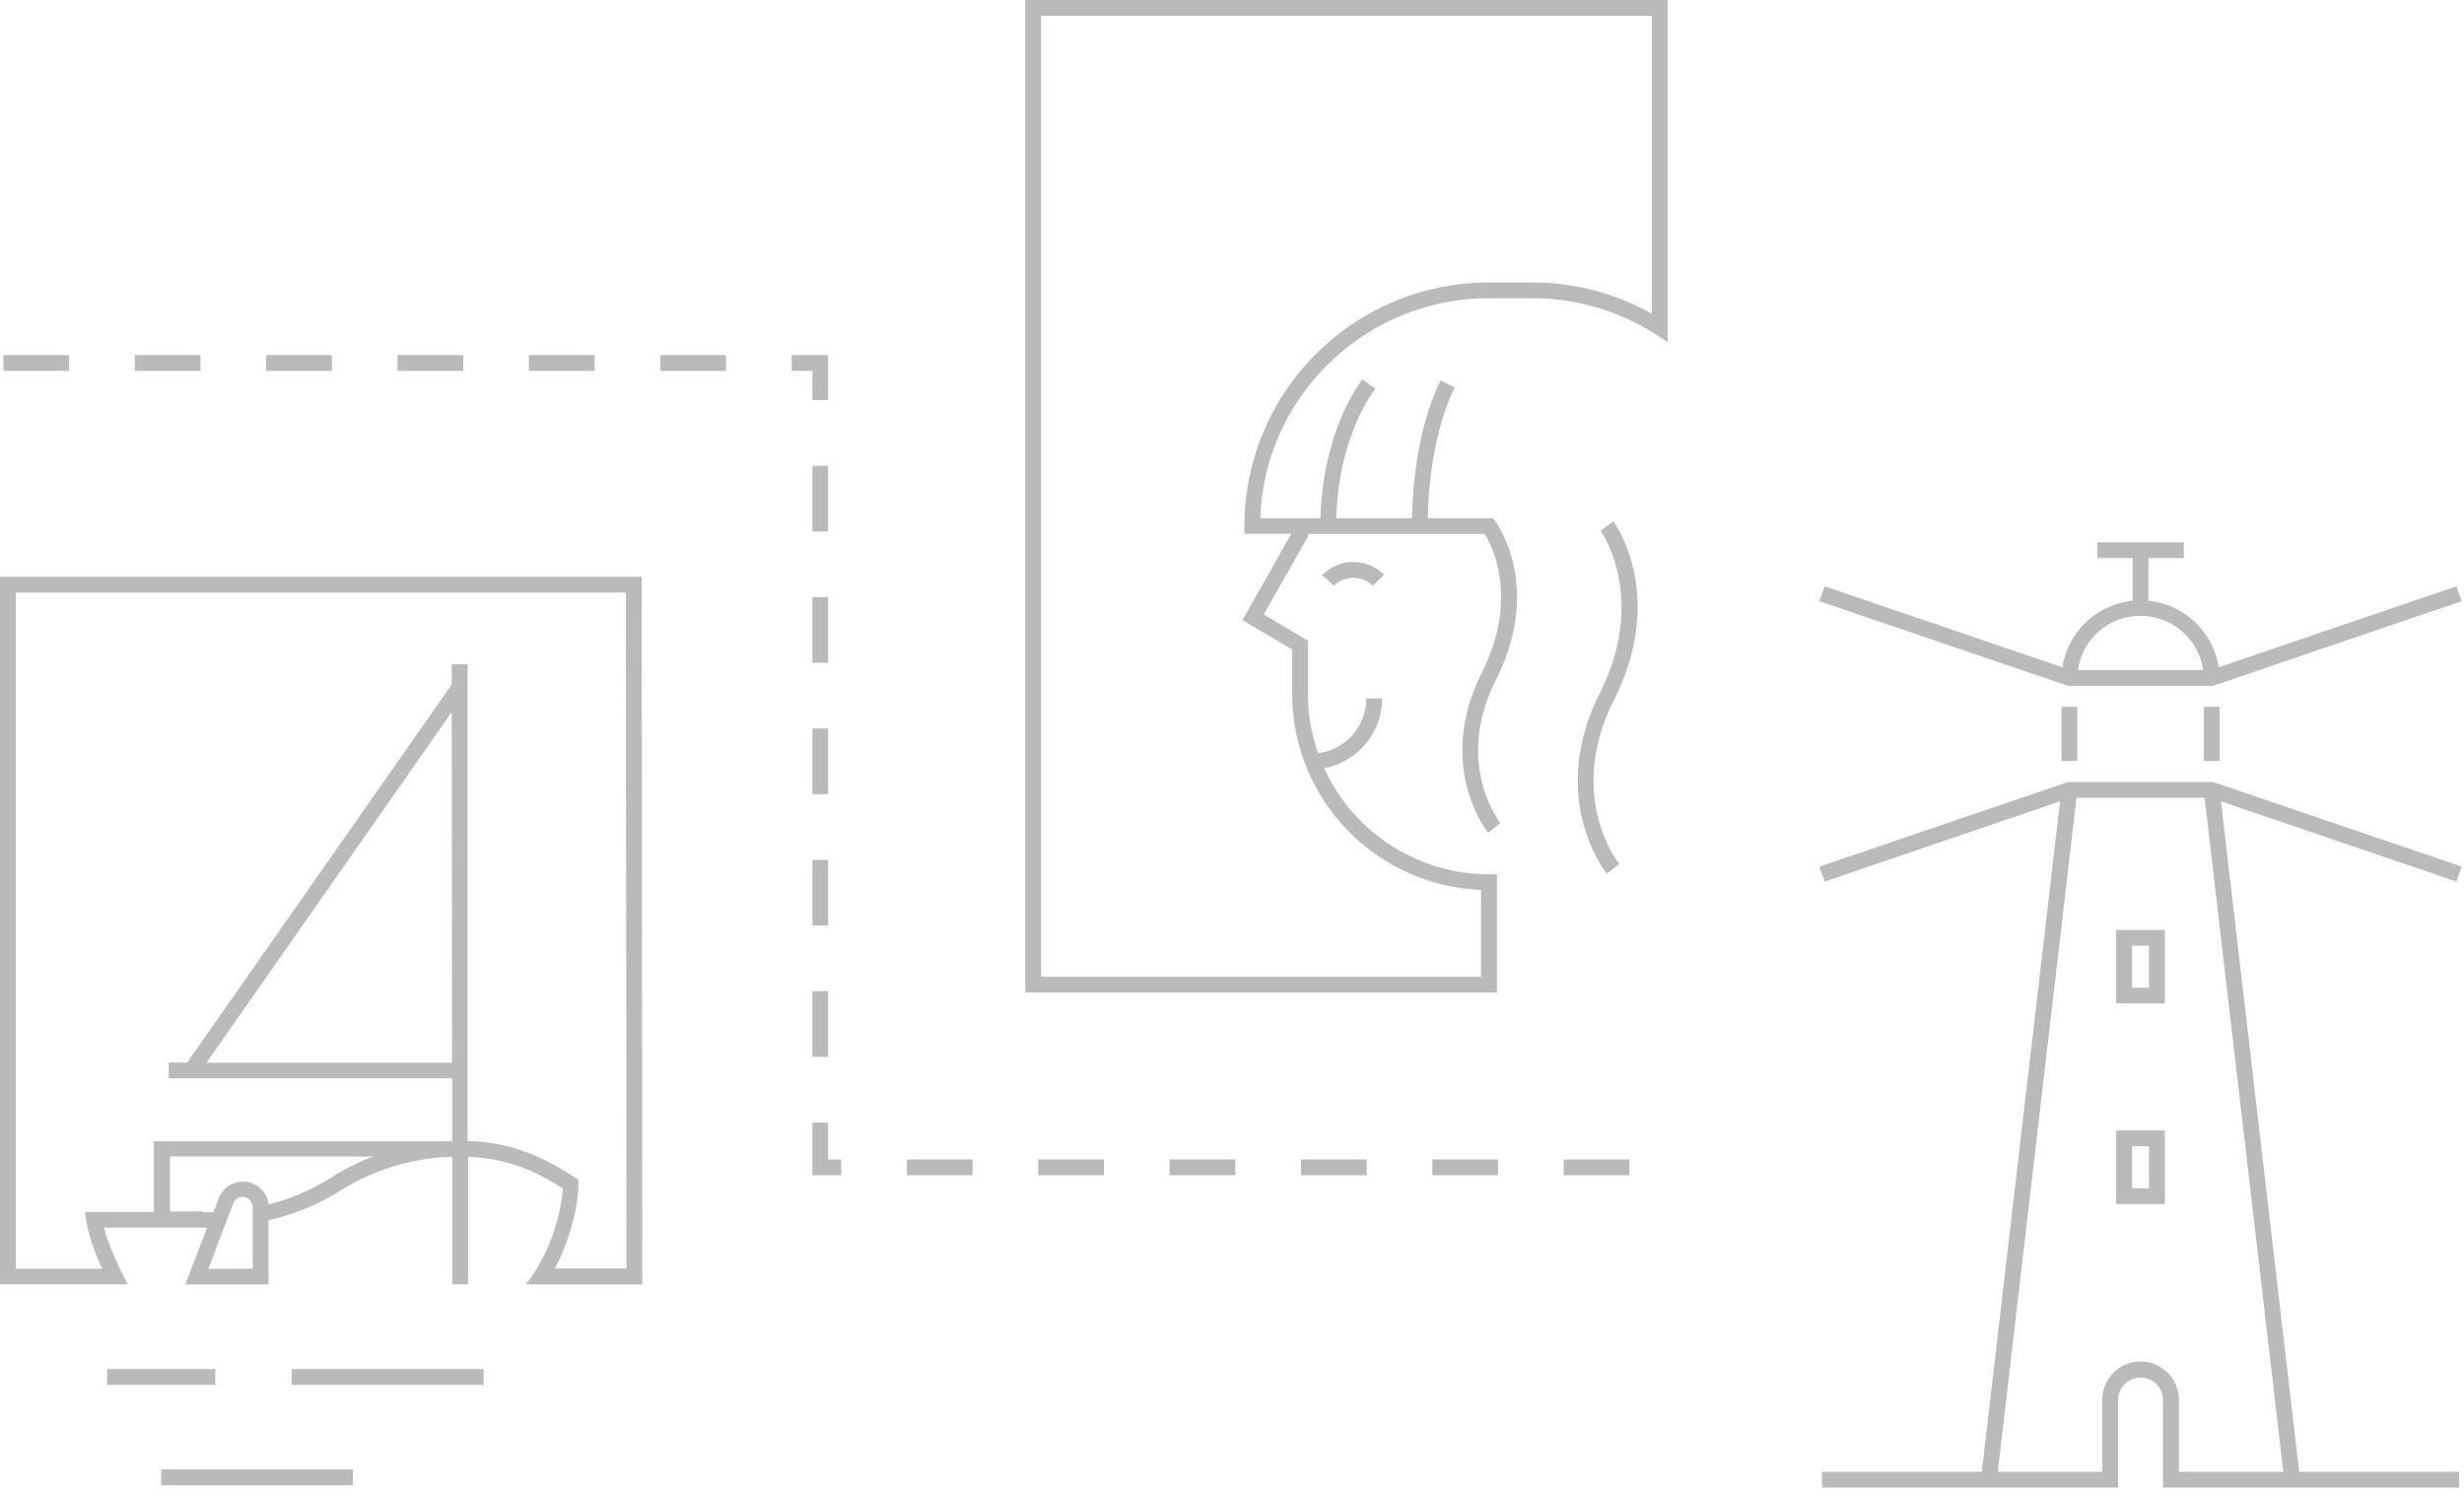 <svg xmlns="http://www.w3.org/2000/svg" width="211" height="128" viewBox="0 0 211 128">
  <g fill="none" fill-rule="evenodd">
    <g fill="#BBB9B9" fill-rule="nonzero" transform="matrix(-1 0 0 1 142.8 0)">
      <path d="M5.739 45.45l-.546-.396-.545-.4c-.19.252-4.553 6.342-.059 15.291 4.103 8.172-.261 13.807-.45 14.041l1.054.845c.208-.26 5.104-6.52.6-15.488-4.102-8.181-.095-13.834-.054-13.893zm22.847 4.718l.5-.5.506-.4-.054-.053a3.726 3.726 0 0 0-5.252 0l.96.957a2.37 2.37 0 0 1 3.34-.004z"></path>
      <path d="M0 0v29.296l1.041-.67a19.496 19.496 0 0 1 10.545-3.086h3.71c10.544.005 19.196 8.328 19.584 18.84h-5.157c-.118-4.542-1.412-8.85-3.575-11.887l-1.123.787c2.024 2.816 3.228 6.832 3.345 11.1h-6.487c-.077-4.497-.956-8.77-2.44-11.792l-1.212.593c1.393 2.843 2.223 6.895 2.3 11.199h-5.577l-.203.274c-.167.225-4.058 5.622-.059 13.55 3.584 7.143-.22 12.067-.387 12.274l.531.423.528.423c.185-.234 4.508-5.784.536-13.726-3.155-6.297-.928-10.74-.239-11.869h15.134v.216l3.783 6.674-3.783 2.249v4.497a15.365 15.365 0 0 1-.865 5.14 4.722 4.722 0 0 1-4.13-4.686h-1.352a6.089 6.089 0 0 0 4.959 5.973 15.55 15.55 0 0 1-14.11 9.089h-.677V85H55V0H0zm53.648 83.65H15.973v-7.433c9.053-.372 16.195-7.813 16.175-16.852v-3.737l4.256-2.523-4.18-7.394h4.017v-.674c-.032-11.519-9.398-20.84-20.945-20.846h-3.714a20.84 20.84 0 0 0-10.23 2.676V1.35h52.296v82.302z"></path>
    </g>
    <g fill="#BBB9B9" fill-rule="nonzero" transform="matrix(-1 0 0 1 210.8 46.448)">
      <path d="M33.703 12.287L55 5.042l-.45-1.278L34.19 10.7a6.787 6.787 0 0 0-6.014-5.698V1.35h3.03V0h-7.412v1.35h3.03V5a6.755 6.755 0 0 0-6.014 5.7L.45 3.764 0 5.042l21.297 7.245h12.406zM27.5 6.297h.05a5.405 5.405 0 0 1 5.31 4.64H22.14a5.406 5.406 0 0 1 5.36-4.64zm27.05 22.751l.45-1.277-21.297-7.25H21.297L0 27.771l.45 1.277 20.161-6.867-6.699 57.422H.221v1.35h25.354v-7.511a1.918 1.918 0 0 1 1.925-1.907 1.918 1.918 0 0 1 1.925 1.907v7.51h25.359v-1.349H41.092L34.39 22.181l20.16 6.867zM30.781 79.603v-6.17a3.278 3.278 0 0 0-3.282-3.274 3.278 3.278 0 0 0-3.282 3.274v6.17h-8.944l6.74-57.732h10.972l6.74 57.732h-8.944z"></path>
      <rect width="1.352" height="4.637" x="32.914" y="14.086"></rect>
      <rect width="1.352" height="4.637" x="20.733" y="14.086"></rect>
      <path d="M25.417 56.667h4.166V50.37h-4.166v6.297zm1.353-4.947h1.46v3.597h-1.46V51.72zm-1.353-12.229h4.166v-6.296h-4.166v6.296zm1.353-4.947h1.46v3.598h-1.46v-3.598z"></path>
    </g>
    <g fill="#BBB9B9" fill-rule="nonzero" transform="matrix(-1 0 0 1 55 49.396)">
      <rect width="16.432" height="1.349" x="13.588" y="67.856"></rect>
      <rect width="9.264" height="1.349" x="36.566" y="67.856"></rect>
      <path d="M.05 0L0 60.606h9.959l-.74-1.061a15.935 15.935 0 0 1-2.416-7.164c2.502-1.574 4.815-2.577 8.115-2.699v10.92h1.352V49.673a19.03 19.03 0 0 1 9.661 2.946 19.335 19.335 0 0 0 6.077 2.487v5.5h7.123l-1.866-4.866H46.1a21.323 21.323 0 0 1-1.546 3.881l-.492.976H55V0H.05zm33.31 59.257v-5.289a.863.863 0 0 1 .334-.674.84.84 0 0 1 .532-.185.866.866 0 0 1 .776.495l.027.058.234.612.537 1.399 1.352 3.598-3.791-.014zm4.265-4.839h-.901l-.149-.387-.311-.81a2.214 2.214 0 0 0-4.265.54 18.057 18.057 0 0 1-4.905-2.041l-.45-.27a20.306 20.306 0 0 0-3.607-1.8h17.402v4.705h-2.814v.063zm16.023 4.84h-7.416a16.19 16.19 0 0 0 1.384-4.089l.103-.769h-5.896v-6.053H16.275v-5.393H40.55v-1.349h-1.578L16.315 9.225V7.496h-1.352v40.829c-3.783.116-6.348 1.285-9.183 3.111l-.307.203v.364c0 2.1.861 5.095 2.02 7.24h-6.14L1.401 1.35h52.246v57.908zM16.315 11.584l21.008 30.038h-21.03l.022-30.038z"></path>
      <rect width="16.414" height="1.349" x="24.786" y="76.455"></rect>
    </g>
    <path stroke="#BBB9B9" stroke-dasharray="5.625" stroke-width="1.35" d="M139.532 99.973h-69.29V31.088H.2"></path>
  </g>
</svg>